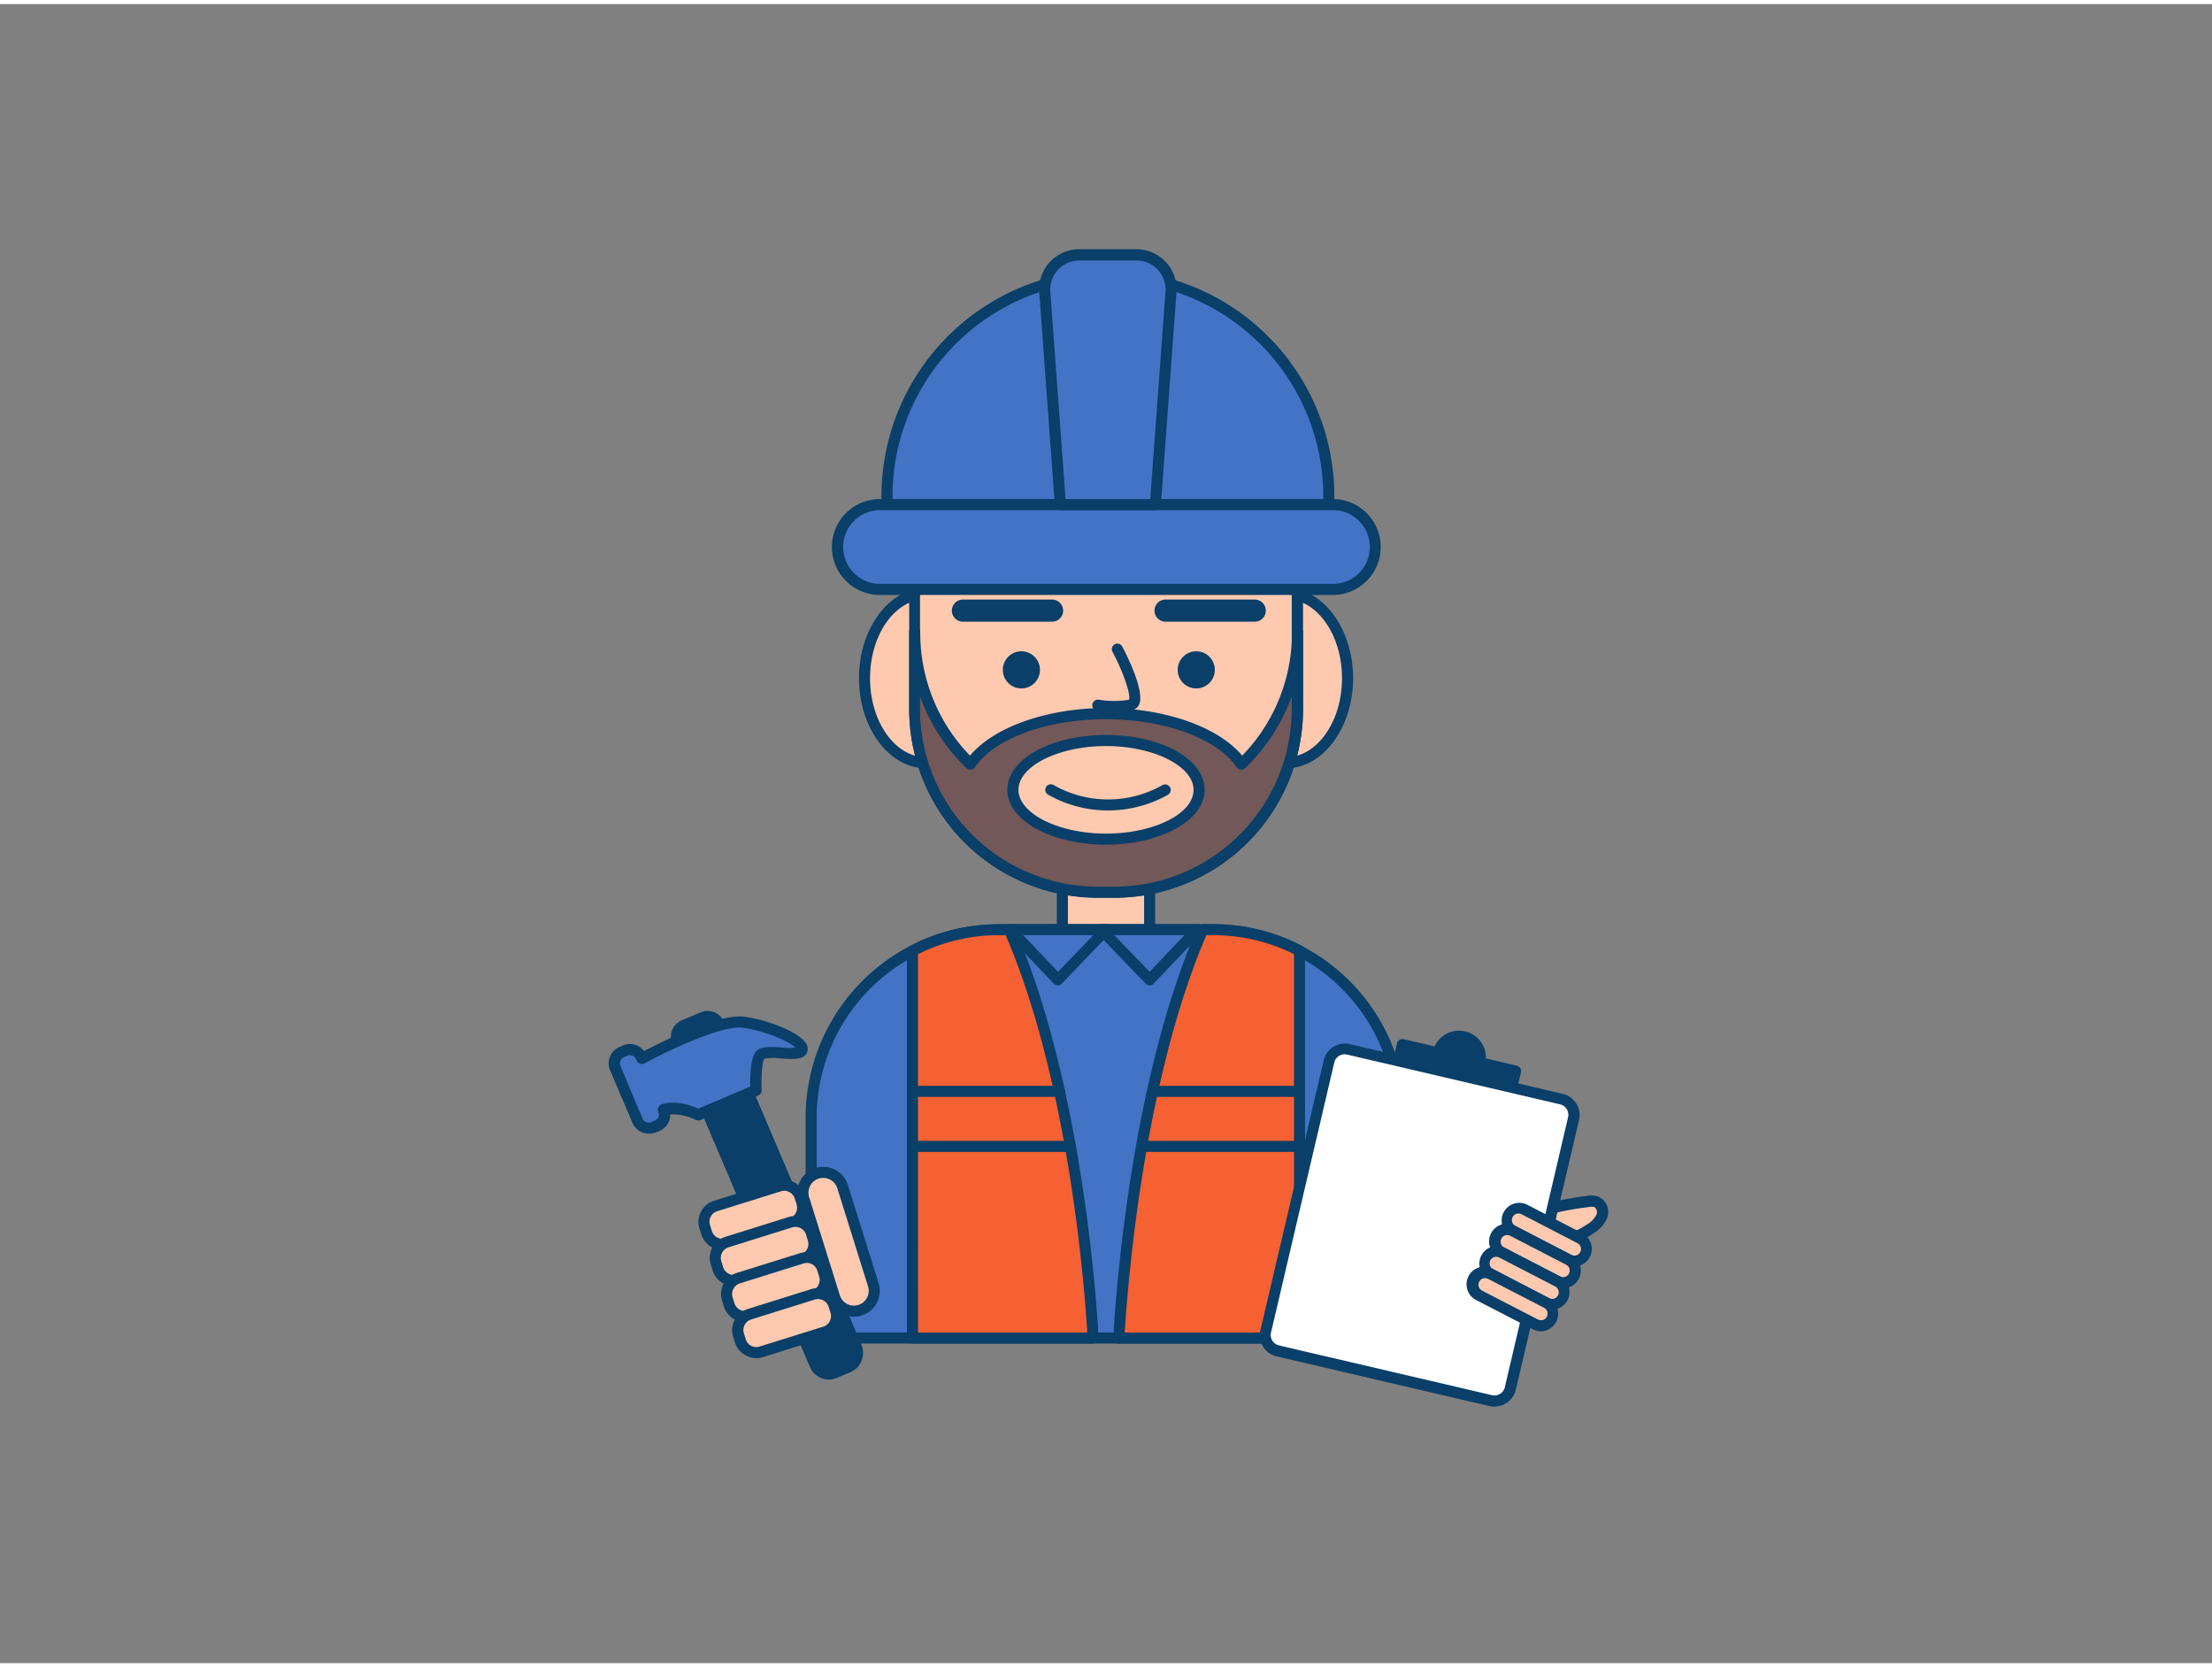 <svg xmlns="http://www.w3.org/2000/svg" viewBox="0 0 400 300" width="406" height="306" class="illustration styles_illustrationTablet__1DWOa"><rect x="0" y="0" width="400" height="300" fill="#808080" stroke="none"/><g id="_368_construction_worker_outline" data-name="#368_construction_worker_outline"><path d="M253.32,201.39v39.83H146.68V201.39a34,34,0,0,1,34-34h38.62a34,34,0,0,1,34,34Z" fill="#4373c5"></path><path d="M253.32,242.22H146.68a1,1,0,0,1-1-1V201.39a35,35,0,0,1,35-35h38.62a35,35,0,0,1,35,35v39.83A1,1,0,0,1,253.32,242.22Zm-105.64-2H252.32V201.39a33,33,0,0,0-33-33H180.69a32.6,32.6,0,0,0-15.22,3.71,33,33,0,0,0-17.79,29.31Z" fill="#093f68"></path><rect x="192.11" y="151.59" width="15.78" height="15.78" fill="#ffc9b0"></rect><path d="M207.89,168.37H192.11a1,1,0,0,1-1-1V151.59a1,1,0,0,1,1-1h15.78a1,1,0,0,1,1,1v15.78A1,1,0,0,1,207.89,168.37Zm-14.78-2h13.78V152.59H193.11Z" fill="#093f68"></path><ellipse cx="167.48" cy="121.9" rx="11.16" ry="15.3" fill="#ffc9b0"></ellipse><path d="M167.48,138.2c-6.7,0-12.15-7.31-12.15-16.3s5.45-16.31,12.15-16.31,12.16,7.32,12.16,16.31S174.19,138.2,167.48,138.2Zm0-30.61c-5.6,0-10.15,6.42-10.15,14.31s4.55,14.3,10.15,14.3,10.16-6.41,10.16-14.3S173.08,107.59,167.48,107.59Z" fill="#093f68"></path><ellipse cx="232.52" cy="121.9" rx="11.16" ry="15.3" fill="#ffc9b0"></ellipse><path d="M232.52,138.2c-6.7,0-12.16-7.31-12.16-16.3s5.46-16.31,12.16-16.31,12.16,7.32,12.16,16.31S239.22,138.2,232.52,138.2Zm0-30.61c-5.6,0-10.16,6.42-10.16,14.31s4.56,14.3,10.16,14.3,10.16-6.41,10.16-14.3S238.12,107.59,232.52,107.59Z" fill="#093f68"></path><path d="M221.91,80.38A12.71,12.71,0,0,1,234.63,93.1v34.39a33.1,33.1,0,0,1-33.1,33.11h-3a33.11,33.11,0,0,1-33.12-33.11V93.1a12.72,12.72,0,0,1,12.72-12.72Z" fill="#ffc9b0"></path><path d="M201.53,161.6h-3a34.16,34.16,0,0,1-34.12-34.11V93.1a13.74,13.74,0,0,1,13.72-13.72h43.82A13.73,13.73,0,0,1,235.63,93.1v34.39A34.14,34.14,0,0,1,201.53,161.6ZM178.09,81.38A11.74,11.74,0,0,0,166.37,93.1v34.39a32.15,32.15,0,0,0,32.12,32.11h3a32.14,32.14,0,0,0,32.1-32.11V93.1a11.74,11.74,0,0,0-11.72-11.72Z" fill="#093f68"></path><path d="M224.5,137.42c-3.6-5.32-13.21-9.13-24.5-9.13s-20.9,3.81-24.5,9.13a33,33,0,0,1-10.13-23.83v13.9a33.11,33.11,0,0,0,33.12,33.11h3a33.1,33.1,0,0,0,33.1-33.11v-13.9A33,33,0,0,1,224.5,137.42ZM200,151c-8.72,0-15.88-3.51-16.74-8a4.6,4.6,0,0,1-.09-.91c0-4.93,7.53-8.92,16.83-8.92s16.83,4,16.83,8.92a4.88,4.88,0,0,1-.09.93C215.86,147.5,208.71,151,200,151Z" fill="#725858"></path><path d="M201.53,161.6h-3a34.16,34.16,0,0,1-34.12-34.11v-13.9a1,1,0,0,1,2,0,31.83,31.83,0,0,0,9,22.31c4.32-5.19,14-8.61,24.61-8.61s20.29,3.42,24.61,8.61a31.83,31.83,0,0,0,9-22.31,1,1,0,0,1,2,0v13.9A34.14,34.14,0,0,1,201.53,161.6Zm-35.16-36.43v2.32a32.16,32.16,0,0,0,32.12,32.11h3a32.14,32.14,0,0,0,32.1-32.11v-2.32a34,34,0,0,1-8.44,13,1,1,0,0,1-.79.27,1,1,0,0,1-.73-.43c-3.52-5.2-13-8.69-23.67-8.69s-20.15,3.49-23.67,8.69a1,1,0,0,1-.73.43,1,1,0,0,1-.79-.27A33.88,33.88,0,0,1,166.37,125.17ZM200,152c-9.14,0-16.76-3.79-17.72-8.81a5.86,5.86,0,0,1-.11-1.1c0-5.56,7.83-9.92,17.83-9.92s17.83,4.36,17.83,9.92a6.16,6.16,0,0,1-.11,1.12C216.74,148.22,209.12,152,200,152Zm0-17.83c-8.58,0-15.83,3.62-15.83,7.92a3.42,3.42,0,0,0,.07.71c.77,4,7.7,7.2,15.76,7.2s15-3.15,15.76-7.17a3.78,3.78,0,0,0,.07-.74C215.83,137.79,208.58,134.17,200,134.17Z" fill="#093f68"></path><path d="M200.37,145.81a21.84,21.84,0,0,1-10.89-2.88,1,1,0,0,1-.3-1.38,1,1,0,0,1,1.38-.31,19.93,19.93,0,0,0,19.63,0,1,1,0,1,1,1,1.75A22.09,22.09,0,0,1,200.37,145.81Z" fill="#093f68"></path><path d="M200.35,48.45h0a39.94,39.94,0,0,1,39.94,39.94v2.12a0,0,0,0,1,0,0H160.4a0,0,0,0,1,0,0V88.39A39.94,39.94,0,0,1,200.35,48.45Z" fill="#4373c5"></path><path d="M240.29,91.51H160.4a1,1,0,0,1-1-1V88.39a40.95,40.95,0,0,1,81.89,0v2.12A1,1,0,0,1,240.29,91.51Zm-78.89-2h77.89V88.39a38.95,38.95,0,0,0-77.89,0Z" fill="#093f68"></path><rect x="151.73" y="90.51" width="97.23" height="15.33" rx="7.67" fill="#4373c5"></rect><path d="M241.3,106.84H159.4a8.67,8.67,0,1,1,0-17.33h81.9a8.67,8.67,0,0,1,0,17.33ZM159.4,91.51a6.67,6.67,0,1,0,0,13.33h81.9a6.67,6.67,0,0,0,0-13.33Z" fill="#093f68"></path><path d="M195.17,45.33h10.35a6.25,6.25,0,0,1,6.24,6.7l-2.82,38.48H191.75L188.94,52A6.24,6.24,0,0,1,195.17,45.33Z" fill="#4373c5"></path><path d="M208.94,91.51H191.75a1,1,0,0,1-1-.92l-2.82-38.48a7.24,7.24,0,0,1,7.23-7.78h10.35a7.24,7.24,0,0,1,7.23,7.78l-2.82,38.48A1,1,0,0,1,208.94,91.51Zm-16.26-2H208L210.76,52a5.24,5.24,0,0,0-5.24-5.63H195.17A5.24,5.24,0,0,0,189.93,52Z" fill="#093f68"></path><path d="M197.67,241.22H165v-70a33.75,33.75,0,0,1,15.68-3.83h1.83C195.73,197.54,197.67,241.22,197.67,241.22Z" fill="#f56132"></path><path d="M197.67,242.22H165a1,1,0,0,1-1-1v-70a1,1,0,0,1,.54-.89,34.59,34.59,0,0,1,16.14-3.94h1.83a1,1,0,0,1,.92.6c13.13,30,15.21,73.77,15.23,74.2a1,1,0,0,1-.28.74A1,1,0,0,1,197.67,242.22Zm-31.66-2h30.6c-.4-6.76-3.11-44.81-14.75-71.85h-1.17A32.6,32.6,0,0,0,166,171.81Z" fill="#093f68"></path><path d="M235,171.19v70H202.33s1.94-43.68,15.15-73.85h1.83A33.87,33.87,0,0,1,235,171.19Z" fill="#f56132"></path><path d="M235,242.22H202.33a1,1,0,0,1-.72-.31,1,1,0,0,1-.28-.74c0-.43,2.1-44.21,15.23-74.2a1,1,0,0,1,.92-.6h1.83a34.61,34.61,0,0,1,16.14,3.93,1,1,0,0,1,.54.89v70A1,1,0,0,1,235,242.22Zm-31.6-2H234V171.8a32.62,32.62,0,0,0-14.68-3.43h-1.17C206.5,195.42,203.79,233.46,203.39,240.22Z" fill="#093f68"></path><path d="M191.61,197.61H165.37a1,1,0,0,1,0-2h26.24a1,1,0,0,1,0,2Z" fill="#093f68"></path><path d="M193.59,207.56H165.37a1,1,0,0,1,0-2h28.22a1,1,0,0,1,0,2Z" fill="#093f68"></path><path d="M234.26,197.61H208.81a1,1,0,0,1,0-2h25.45a1,1,0,0,1,0,2Z" fill="#093f68"></path><path d="M234.26,207.56H206.89a1,1,0,0,1,0-2h27.37a1,1,0,0,1,0,2Z" fill="#093f68"></path><path d="M182.52,167.37c.14,0,8.74,9.07,8.74,9.07l8.74-9.07Z" fill="#4373c5"></path><path d="M191.26,177.44h0a1,1,0,0,1-.72-.32c-3-3.19-8-8.38-8.6-8.94a1,1,0,0,1,.58-1.81H200a1,1,0,0,1,.92.61,1,1,0,0,1-.2,1.08L192,177.13A1,1,0,0,1,191.26,177.44ZM185,168.37c1.23,1.25,3.16,3.3,6.32,6.62l6.38-6.62Z" fill="#093f68"></path><path d="M216.63,167.37c-.14,0-8.74,9.07-8.74,9.07l-8.74-9.07Z" fill="#4373c5"></path><path d="M207.89,177.44a1,1,0,0,1-.72-.31l-8.74-9.07a1,1,0,0,1-.2-1.08,1,1,0,0,1,.92-.61h17.48a1,1,0,0,1,1,1,1,1,0,0,1-.42.81c-.61.56-5.56,5.75-8.59,8.94a1,1,0,0,1-.72.32Zm-6.39-9.07,6.39,6.62c3.15-3.32,5.09-5.37,6.31-6.62Z" fill="#093f68"></path><path d="M201.85,128.08a21.83,21.83,0,0,1-3.49-.29,1,1,0,1,1,.35-2,16.68,16.68,0,0,0,5.46,0c.33-.93-1-4.9-3-8.68a1,1,0,0,1,.42-1.35,1,1,0,0,1,1.35.42c1,1.88,4.09,8.17,3.05,10.49a1.78,1.78,0,0,1-1.22,1A12.22,12.22,0,0,1,201.85,128.08Z" fill="#093f68"></path><circle cx="184.7" cy="120.39" r="3.36" fill="#093f68"></circle><path d="M190.25,111.68H174.13a2,2,0,0,1,0-4h16.12a2,2,0,0,1,0,4Z" fill="#093f68"></path><circle cx="216.32" cy="120.39" r="3.36" fill="#093f68"></circle><path d="M226.9,111.68H210.77a2,2,0,0,1,0-4H226.9a2,2,0,1,1,0,4Z" fill="#093f68"></path><path d="M280.5,217.7a57.87,57.87,0,0,1,6.65-1.18,3,3,0,0,1,1.64.11,2.12,2.12,0,0,1,.85,2.67,5.09,5.09,0,0,1-2.09,2.2,14.55,14.55,0,0,1-10.19,2.44,3.71,3.71,0,0,1-1.89-.75c-1-.84-1.82-4.27-.59-5.16.55-.4,1.32.11,1.91.12A14.12,14.12,0,0,0,280.5,217.7Z" fill="#ffc9b0"></path><path d="M279.35,225.1a14.09,14.09,0,0,1-2.16-.17,4.64,4.64,0,0,1-2.38-1,6.42,6.42,0,0,1-1.53-4.49,2.73,2.73,0,0,1,1-2.23,2.33,2.33,0,0,1,2.11-.16,2.33,2.33,0,0,0,.4.09,13.78,13.78,0,0,0,3.47-.42h0a59.21,59.21,0,0,1,6.77-1.21,4,4,0,0,1,2.16.19,3.1,3.1,0,0,1,1.37,3.95,6,6,0,0,1-2.48,2.68A16.1,16.1,0,0,1,279.35,225.1Zm-4-6.22s-.08.19-.11.66a4.87,4.87,0,0,0,.86,2.9,2.94,2.94,0,0,0,1.39.52,13.74,13.74,0,0,0,9.48-2.29,4.27,4.27,0,0,0,1.71-1.74,1.16,1.16,0,0,0-.33-1.39,2.35,2.35,0,0,0-1.11,0,55.46,55.46,0,0,0-6.53,1.17,15.42,15.42,0,0,1-4,.47,3.34,3.34,0,0,1-.92-.17,3.09,3.09,0,0,0-.47-.1Z" fill="#093f68"></path><circle cx="263.83" cy="190.48" r="3.85" fill="#093f68"></circle><path d="M263.84,195.34a5.35,5.35,0,0,1-1.12-.13,4.83,4.83,0,0,1-3-2.17,4.76,4.76,0,0,1-.6-3.66h0a4.85,4.85,0,1,1,7.27,5.23A4.8,4.8,0,0,1,263.84,195.34Zm-2.79-5.51a2.83,2.83,0,0,0,.36,2.16,2.85,2.85,0,0,0,3.92.92,2.85,2.85,0,0,0-.85-5.2,2.86,2.86,0,0,0-3.43,2.12Z" fill="#093f68"></path><rect x="252.37" y="190.38" width="21.02" height="8.26" transform="translate(474.48 443.85) rotate(-166.82)" fill="#093f68"></rect><path d="M272.18,201.92a.9.9,0,0,1-.23,0l-20.47-4.8a1,1,0,0,1-.62-.44,1,1,0,0,1-.12-.76l1.88-8a1,1,0,0,1,1.2-.75l20.47,4.8a1,1,0,0,1,.75,1.2l-1.89,8A1,1,0,0,1,272.18,201.92Zm-19.27-6.54,18.52,4.34,1.43-6.09-18.52-4.34Z" fill="#093f68"></path><rect x="234.02" y="192.77" width="45.42" height="56.01" rx="2.93" transform="translate(456.34 494.29) rotate(-166.82)" fill="#fff"></rect><path d="M270.28,253.63a3.94,3.94,0,0,1-.9-.1l-38.53-9h0a3.93,3.93,0,0,1-2.93-4.71L239.37,191a3.93,3.93,0,0,1,4.71-2.93l38.53,9a3.93,3.93,0,0,1,2.93,4.71L274.1,250.6a3.92,3.92,0,0,1-3.82,3Zm-39-11.08,38.53,9a1.93,1.93,0,0,0,2.31-1.43l11.44-48.84a1.94,1.94,0,0,0-1.43-2.32l-38.53-9a1.93,1.93,0,0,0-2.32,1.43l-11.44,48.84a1.92,1.92,0,0,0,1.44,2.31Z" fill="#093f68"></path><rect x="271.76" y="220.31" width="15.77" height="4.39" rx="2.19" transform="translate(425.89 548.58) rotate(-152.66)" fill="#ffc9b0"></rect><path d="M284.7,228.31a3.14,3.14,0,0,1-1.46-.35l-10.11-5.23a3.2,3.2,0,0,1,2.93-5.68l10.11,5.23a3.19,3.19,0,0,1-1.47,6Zm-10.1-9.61a1.5,1.5,0,0,0-.37.05,1.24,1.24,0,0,0-.7.59,1.2,1.2,0,0,0-.07.91,1.11,1.11,0,0,0,.59.7h0l10.1,5.23a1.2,1.2,0,0,0,1.61-.51,1.18,1.18,0,0,0-.51-1.61l-10.11-5.23A1.16,1.16,0,0,0,274.6,218.7Z" fill="#093f68"></path><rect x="269.75" y="224.21" width="15.77" height="4.39" rx="2.19" transform="translate(420.29 555.02) rotate(-152.66)" fill="#ffc9b0"></rect><path d="M282.68,232.21a3.15,3.15,0,0,1-1.46-.36l-10.11-5.22h0a3.2,3.2,0,1,1,2.94-5.68l10.1,5.23a3.2,3.2,0,0,1-.49,5.88A3.28,3.28,0,0,1,282.68,232.21ZM272,224.85l10.11,5.23a1.19,1.19,0,0,0,.91.07,1.17,1.17,0,0,0,.7-.59,1.24,1.24,0,0,0,.08-.91,1.19,1.19,0,0,0-.59-.69l-10.11-5.23a1.19,1.19,0,1,0-1.1,2.12Z" fill="#093f68"></path><rect x="267.73" y="228.11" width="15.77" height="4.39" rx="2.19" transform="translate(414.7 561.45) rotate(-152.66)" fill="#ffc9b0"></rect><path d="M280.67,236.11a3.15,3.15,0,0,1-1.46-.36l-10.11-5.22h0a3.2,3.2,0,0,1,2.93-5.68l10.11,5.23a3.19,3.19,0,0,1-1.47,6ZM270,228.75,280.12,234a1.18,1.18,0,0,0,1.61-.51,1.15,1.15,0,0,0,.08-.91,1.24,1.24,0,0,0-.59-.7l-10.11-5.22a1.19,1.19,0,0,0-1.61.51,1.2,1.2,0,0,0,.51,1.61Z" fill="#093f68"></path><rect x="265.72" y="232.01" width="15.77" height="4.39" rx="2.19" transform="translate(409.1 567.89) rotate(-152.66)" fill="#ffc9b0"></rect><path d="M278.65,240a3.21,3.21,0,0,1-1.46-.36l-10.11-5.22a3.2,3.2,0,1,1,2.93-5.68L280.12,234a3.2,3.2,0,0,1-1.47,6Zm-10.1-9.62a1.13,1.13,0,0,0-.36.06,1.18,1.18,0,0,0-.7.59,1.16,1.16,0,0,0-.08.91,1.24,1.24,0,0,0,.59.7h0l10.11,5.22a1.19,1.19,0,0,0,1.61-.51,1.2,1.2,0,0,0-.51-1.61l-10.11-5.22A1.21,1.21,0,0,0,268.55,230.39Z" fill="#093f68"></path><path d="M137.49,181.25h2.59a2.78,2.78,0,0,1,2.78,2.78v63.49a2.21,2.21,0,0,1-2.21,2.21h-3.72a2.21,2.21,0,0,1-2.21-2.21V184a2.78,2.78,0,0,1,2.78-2.78Z" transform="translate(350.91 359.38) rotate(156.93)" fill="#093f68"></path><path d="M149.93,248.73a3.78,3.78,0,0,1-3.48-2.3L121.57,188a3.23,3.23,0,0,1,1.7-4.22l3.42-1.46a3.23,3.23,0,0,1,4.22,1.7l24.87,58.42a3.78,3.78,0,0,1-2,4.95l-2.39,1h0A3.83,3.83,0,0,1,149.93,248.73Zm1.08-1.22h0ZM128,184.09a1.36,1.36,0,0,0-.48.09l-3.42,1.46a1.21,1.21,0,0,0-.64,1.59l24.88,58.42a1.78,1.78,0,0,0,2.33.94l2.38-1a1.77,1.77,0,0,0,.94-2.33l-24.87-58.41A1.23,1.23,0,0,0,128,184.09Z" fill="#093f68"></path><path d="M111.28,192.39l4.06,9.52a2.21,2.21,0,0,0,2.89,1.17l.63-.27a2.21,2.21,0,0,0,1.17-2.9h0c2.86-.91,6.3.92,6.3.92l10.43-4.44s-.25-5,.73-6.32,7.13.57,7.58-.93-5.32-4.29-10.55-5c-4.4-.61-15.14,4.81-18.43,6.54l-.11-.26a2.2,2.2,0,0,0-2.9-1.16l-.62.27A2.21,2.21,0,0,0,111.28,192.39Z" fill="#4373c5"></path><path d="M117.37,204.25a3.19,3.19,0,0,1-3-1.95l-4.06-9.52a3.2,3.2,0,0,1,0-2.45,3.14,3.14,0,0,1,1.72-1.75l.62-.27a3.2,3.2,0,0,1,3.81,1c4.61-2.38,13.87-6.8,18.16-6.19,4.69.66,9.88,2.88,11.1,4.77a1.81,1.81,0,0,1,.27,1.53c-.46,1.54-2.56,1.39-4.78,1.24a9.28,9.28,0,0,0-3,.06c-.4.55-.59,3.36-.48,5.62a1,1,0,0,1-.6,1l-10.43,4.44a1,1,0,0,1-.86,0,9.49,9.49,0,0,0-4.65-1A3.13,3.13,0,0,1,121,202a3.21,3.21,0,0,1-1.72,1.75l-.63.27A3.21,3.21,0,0,1,117.37,204.25Zm-3.43-14.2a1.1,1.1,0,0,0-.47.1l-.63.27a1.17,1.17,0,0,0-.65.66,1.22,1.22,0,0,0,0,.92h0l4,9.52a1.25,1.25,0,0,0,.67.65,1.22,1.22,0,0,0,.92,0l.62-.27a1.2,1.2,0,0,0,.65-1.59,1,1,0,0,1,.61-1.36c2.61-.83,5.53.29,6.63.79l9.37-4c0-1.71,0-5,1-6.27.8-1.06,2.61-.93,4.7-.79a17.7,17.7,0,0,0,2.5.05c-1-1.05-5.2-3-9.51-3.62-3.28-.46-11.35,3-17.82,6.44a1,1,0,0,1-.8.05,1,1,0,0,1-.59-.55l-.11-.25a1.22,1.22,0,0,0-1.11-.74Z" fill="#093f68"></path><rect x="127.19" y="215.37" width="18.06" height="7.13" rx="3.01" transform="translate(331.64 387.16) rotate(162.61)" fill="#ffc9b0"></rect><path d="M130.65,225.27a4,4,0,0,1-3.83-2.81l-.34-1.06a4,4,0,0,1,2.63-5l11.49-3.6a4,4,0,0,1,5,2.63l.34,1.06a4,4,0,0,1-2.63,5l-11.49,3.6A4.14,4.14,0,0,1,130.65,225.27Zm11.14-10.68a1.78,1.78,0,0,0-.59.1l-11.49,3.59a2,2,0,0,0-1.32,2.52l.34,1.06a2,2,0,0,0,2.51,1.32h0l11.49-3.6a2,2,0,0,0,1.18-1,2,2,0,0,0,.14-1.53l-.34-1.07A2,2,0,0,0,141.79,214.59Z" fill="#093f68"></path><rect x="129.23" y="221.89" width="18.06" height="7.13" rx="3.01" transform="translate(337.58 399.3) rotate(162.61)" fill="#ffc9b0"></rect><path d="M132.69,231.8a4,4,0,0,1-3.83-2.81l-.33-1.07a4,4,0,0,1,2.62-5l11.49-3.6a4,4,0,0,1,5,2.63L148,223a4,4,0,0,1-2.63,5l-11.49,3.59h0A3.79,3.79,0,0,1,132.69,231.8Zm.89-1.14h0Zm10.26-9.54a2.08,2.08,0,0,0-.6.09l-11.49,3.6a2,2,0,0,0-1.31,2.52l.33,1.06a2,2,0,0,0,2.52,1.32l11.48-3.6a2,2,0,0,0,1.32-2.52l-.33-1.06A2,2,0,0,0,143.84,221.12Z" fill="#093f68"></path><rect x="131.28" y="228.42" width="18.06" height="7.13" rx="3.01" transform="translate(343.52 411.44) rotate(162.61)" fill="#ffc9b0"></rect><path d="M134.73,238.32a4,4,0,0,1-3.83-2.81l-.33-1.06a4,4,0,0,1,2.63-5l11.48-3.59a4,4,0,0,1,5,2.63l.33,1.06a4,4,0,0,1-2.63,5l-11.48,3.6h0A4.16,4.16,0,0,1,134.73,238.32Zm.9-1.14h0Zm10.26-9.54a1.81,1.81,0,0,0-.61.1l-11.48,3.59a1.94,1.94,0,0,0-1.18,1,2,2,0,0,0-.14,1.53l.33,1.06a2,2,0,0,0,2.52,1.32l11.49-3.6a2,2,0,0,0,1.18-1,2.06,2.06,0,0,0,.13-1.54l-.33-1.06a2,2,0,0,0-1.91-1.41Z" fill="#093f68"></path><rect x="133.32" y="234.94" width="18.06" height="7.13" rx="3.01" transform="translate(349.46 423.58) rotate(162.61)" fill="#ffc9b0"></rect><path d="M136.77,244.85a4.06,4.06,0,0,1-1.86-.46,4,4,0,0,1-2-2.36l-.34-1.06a4,4,0,0,1,2.63-5l11.49-3.6a4,4,0,0,1,5,2.63l.33,1.06a4,4,0,0,1-2.62,5L138,244.66h0A3.86,3.86,0,0,1,136.77,244.85Zm11.15-10.68a2.13,2.13,0,0,0-.6.09l-11.48,3.6a2,2,0,0,0-1.32,2.51l.33,1.07a2,2,0,0,0,2.52,1.31h0l11.49-3.59a2,2,0,0,0,1.32-2.52l-.34-1.06A2,2,0,0,0,147.92,234.17Z" fill="#093f68"></path><rect x="147.97" y="210.84" width="7.35" height="25.94" rx="3.67" transform="translate(363.23 392.08) rotate(162.61)" fill="#ffc9b0"></rect><path d="M154.42,237.36a4.68,4.68,0,0,1-4.46-3.28l-5.56-17.75a4.67,4.67,0,1,1,8.92-2.79l5.56,17.75a4.68,4.68,0,0,1-3.07,5.85h0A4.48,4.48,0,0,1,154.42,237.36Zm1.1-1.17Zm-6.66-23.93a2.77,2.77,0,0,0-.8.12,2.68,2.68,0,0,0-1.75,3.35l5.56,17.75a2.66,2.66,0,0,0,3.35,1.75h0a2.67,2.67,0,0,0,1.75-3.35l-5.56-17.75A2.67,2.67,0,0,0,148.86,212.26Z" fill="#093f68"></path></g></svg>